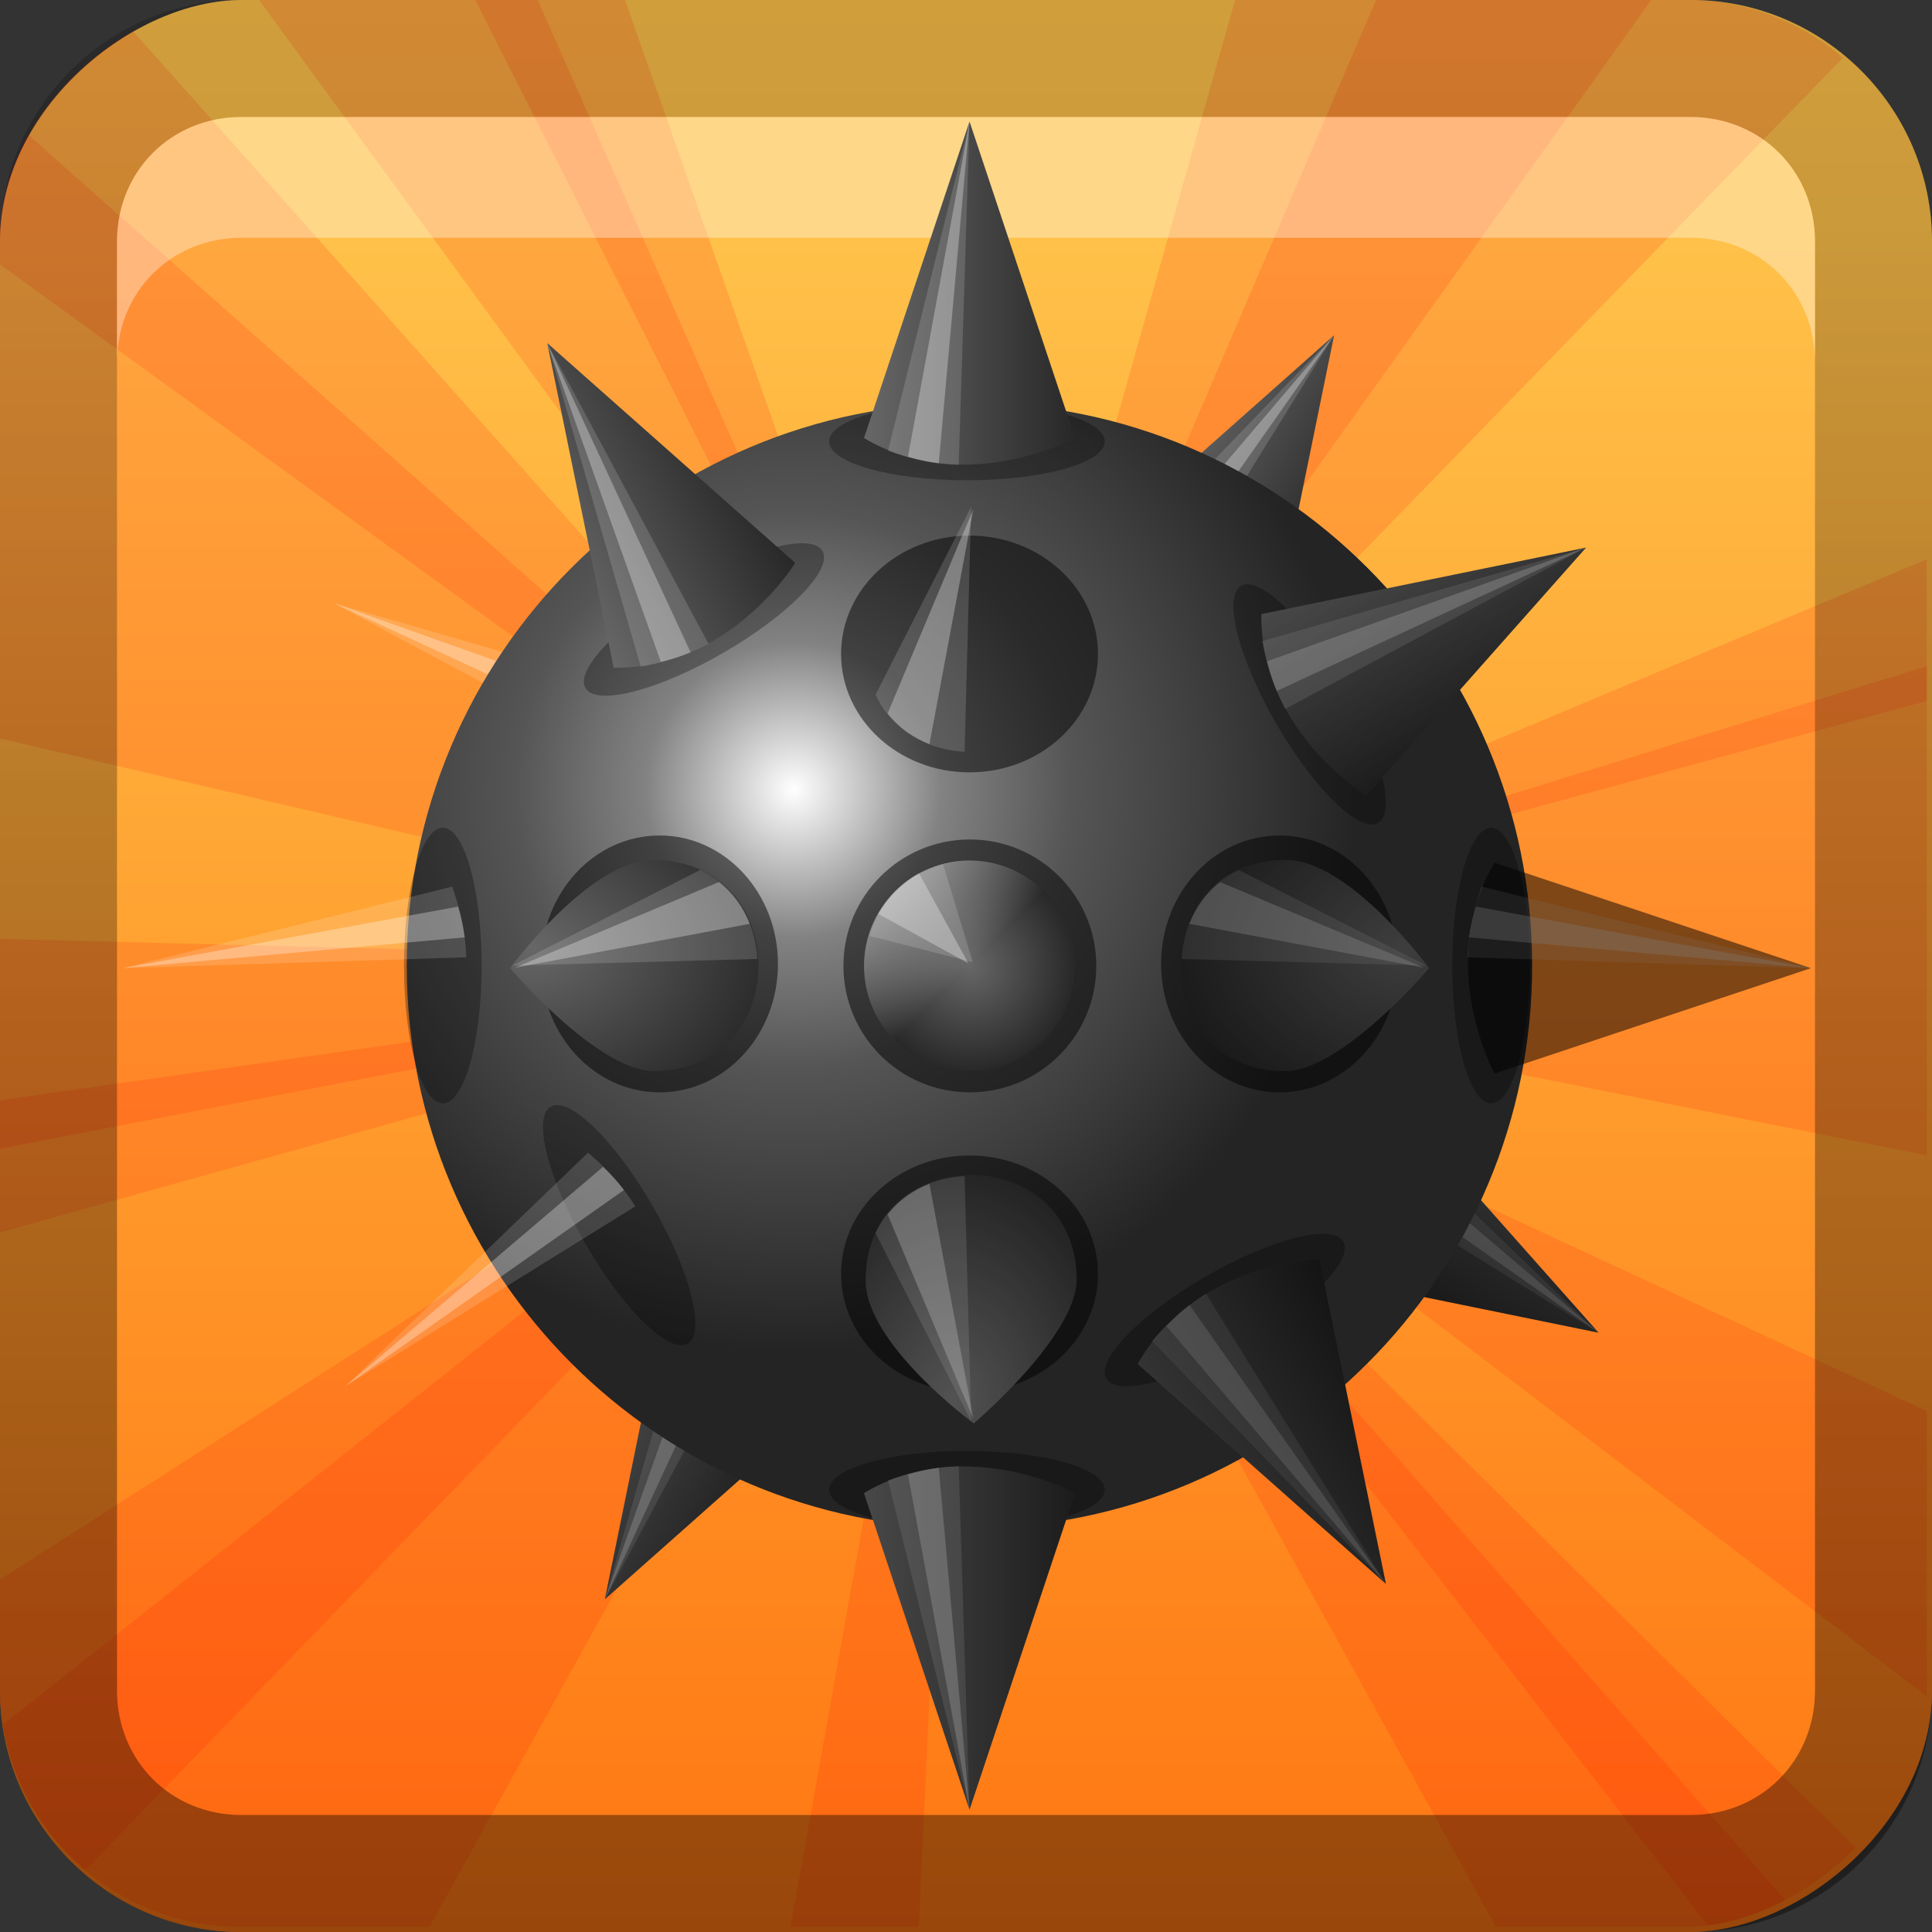 <?xml version="1.0" encoding="UTF-8"?>
<!-- Created with Inkscape (http://www.inkscape.org/) -->
<svg id="svg2" width="16" height="16" version="1.1" xmlns="http://www.w3.org/2000/svg" xmlns:cc="http://creativecommons.org/ns#" xmlns:dc="http://purl.org/dc/elements/1.1/" xmlns:rdf="http://www.w3.org/1999/02/22-rdf-syntax-ns#" xmlns:xlink="http://www.w3.org/1999/xlink">
 <rect width="100%" height="100%" fill="#333333" stroke="none"/>
 <defs id="defs4">
  <linearGradient id="linearGradient3204" x1="1" x2="15" y1="9" y2="9" gradientTransform="translate(-17,-2)" gradientUnits="userSpaceOnUse" xlink:href="#linearGradient3770"/>
  <linearGradient id="linearGradient3629" x2="29.017" y1="8" y2="8" gradientTransform="matrix(0,-1,1,0,0,16)" gradientUnits="userSpaceOnUse">
   <stop id="stop3330" offset="0"/>
   <stop id="stop3333" stop-opacity="0" offset="1"/>
  </linearGradient>
  <linearGradient id="linearGradient4246" x1="45" x2="51" y1="28.878" y2="28.878" gradientUnits="userSpaceOnUse" xlink:href="#linearGradient3802"/>
  <linearGradient id="linearGradient3802">
   <stop id="stop3804" stop-color="#676767" offset="0"/>
   <stop id="stop3806" stop-color="#282828" offset="1"/>
  </linearGradient>
  <linearGradient id="linearGradient4250" x1="45" x2="51" y1="28.878" y2="28.878" gradientTransform="matrix(1 0 0 -1 -1.5869e-7 96)" gradientUnits="userSpaceOnUse" xlink:href="#linearGradient3802"/>
  <linearGradient id="linearGradient4252" x1="45" x2="51" y1="28.878" y2="28.878" gradientTransform="matrix(0 1 -1 0 95.927 .073)" gradientUnits="userSpaceOnUse" xlink:href="#linearGradient3802"/>
  <radialGradient id="radialGradient4254" cx="37.5" cy="37.5" r="8" gradientUnits="userSpaceOnUse">
   <stop id="stop3788" stop-color="#fff" offset="0"/>
   <stop id="stop3794" stop-color="#828282" offset=".263"/>
   <stop id="stop3796" stop-color="#555" offset=".495"/>
   <stop id="stop3798" stop-color="#3d3d3d" offset=".747"/>
   <stop id="stop3790" stop-color="#242424" offset="1"/>
  </radialGradient>
  <linearGradient id="linearGradient4260" x1="45" x2="51" y1="28.878" y2="28.878" gradientTransform="matrix(1 0 0 -1 -1.5869e-7 96)" gradientUnits="userSpaceOnUse" xlink:href="#linearGradient3802"/>
  <linearGradient id="linearGradient4268" x1="45" x2="51" y1="28.878" y2="28.878" gradientTransform="matrix(1 0 0 -1 -1.5869e-7 96)" gradientUnits="userSpaceOnUse" xlink:href="#linearGradient3802"/>
  <radialGradient id="radialGradient4272" cx="48" cy="48" r="3" gradientUnits="userSpaceOnUse" xlink:href="#linearGradient3802"/>
  <radialGradient id="radialGradient4274" cx="35.355" cy="47.746" r="3.532" gradientTransform="matrix(2.007 -3.1157e-7 2.268e-7 1.461 -35.349 -22.262)" gradientUnits="userSpaceOnUse" xlink:href="#linearGradient3802"/>
  <radialGradient id="radialGradient4278" cx="35.355" cy="47.746" r="3.532" gradientTransform="matrix(-2.509 -3.8946e-7 -2.8349e-7 1.826 81.719 -78.456)" gradientUnits="userSpaceOnUse" xlink:href="#linearGradient3802"/>
  <radialGradient id="radialGradient4280" cx="35.355" cy="47.746" r="3.532" gradientTransform="matrix(-3.8946e-7 -2.509 1.826 -2.8349e-7 -110.24 113.5)" gradientUnits="userSpaceOnUse" xlink:href="#linearGradient3802"/>
  <linearGradient id="linearGradient4282" x1="45" x2="51" y1="48" y2="48" gradientUnits="userSpaceOnUse">
   <stop id="stop4154" stop-color="#fff" offset="0"/>
   <stop id="stop4160" stop-color="#fff" stop-opacity="0" offset=".5"/>
   <stop id="stop4156" stop-color="#fff" stop-opacity="0" offset="1"/>
  </linearGradient>
  <linearGradient id="linearGradient3770">
   <stop id="stop3772" stop-color="#ff7612" offset="0"/>
   <stop id="stop3778" stop-color="#ffc149" offset="1"/>
  </linearGradient>
  <clipPath id="clipPath4228">
   <rect id="rect4230" transform="rotate(-90)" x="-90" y="6" width="84" height="84" rx="10.5" ry="10.5" fill="url(#linearGradient4232)"/>
  </clipPath>
  <linearGradient id="linearGradient4232" x1="1" x2="15" y1="9" y2="9" gradientTransform="matrix(5.25 0 0 5.25 -95.25 -4.5)" gradientUnits="userSpaceOnUse" xlink:href="#linearGradient3770"/>
 </defs>
 <g id="layer1">
  <rect id="rect3196" transform="rotate(-90)" x="-16" width="16" height="16" rx="2" ry="2" fill="url(#linearGradient3204)"/>
  <g id="g3855" transform="matrix(.19 0 0 .19 -1.143 -1.143)" clip-path="url(#clipPath4228)" fill="#f00" opacity=".9">
   <path id="path3819" d="m48 48 24-56h16l-40 56z" opacity=".15"/>
   <path id="path3821" d="m48 48 55.251 25.677-0.482 15.993-54.769-41.67z" opacity=".15"/>
   <path id="path3823" d="m48 48-59.828 11.516-8.969-13.25 68.797 1.734z" opacity=".15"/>
   <path id="path3825" d="m48 48-49.311-35.783 3.536-15.604 45.775 51.387z" opacity=".15"/>
   <path id="path3827" d="m48 48 17.519-62.073 30.436 12.714-47.955 49.359z" opacity=".15"/>
   <path id="path3829" d="m48 48 61.636-19.001 5.854 32.461-67.49-13.46z" opacity=".15"/>
   <path id="path3831" d="m48 48-31.246 56.424-26.723-19.336 57.969-37.089z" opacity=".15"/>
   <path id="path3833" d="m48 48-62.812-14.651 11.304-30.988 51.508 45.639z" opacity=".15"/>
   <path id="path3835" d="m48 48 45.81 45.403-3.692 9.021-42.118-54.425z" opacity=".15"/>
   <path id="path3837" d="m48 48-2.97 64.43-9.168 3.31 12.139-67.74z" opacity=".15"/>
   <path id="path3839" d="m48 48-44.859 46.343-9.065-3.585 53.924-42.758z" opacity=".15"/>
   <path id="path3841" d="m48 48-62.116 17.366-6.016-7.67 68.132-9.696z" opacity=".15"/>
   <path id="path3843" d="m48 48-29.147-57.537 6.349-7.396 22.797 64.933z" opacity=".15"/>
   <path id="path3845" d="m48 48 59.482-24.939 6.921 6.864-66.403 18.074z" opacity=".15"/>
   <path id="path3849" d="m48 48 40.187 45.793-6.896 14.437-33.29-60.231z" opacity=".15"/>
   <path id="path3851" d="m48 48-35.958-49.184 8.152-13.767 27.806 62.951z" opacity=".15"/>
  </g>
  <path id="rect2835" d="m0 14c0 1.108 0.892 2 2 2h12c1.108 0 2-0.892 2-2v-12c0-1.108-0.892-2-2-2h-12c-1.108 0-2 0.892-2 2v12zm0.969 0v-12c0-0.583 0.448-1.031 1.031-1.031h12c0.583 0 1.031 0.448 1.031 1.031v12c0 0.583-0.448 1.031-1.031 1.031h-12c-0.583 0-1.031-0.448-1.031-1.031z" fill="url(#linearGradient3629)" opacity=".4"/>
  <path id="path2843" d="m2 0.969c-0.583 0-1.031 0.448-1.031 1.031v1c0-0.583 0.448-1.031 1.031-1.031h12c0.583 0 1.031 0.448 1.031 1.031v-1c0-0.583-0.448-1.031-1.031-1.031h-12z" fill="#fff" opacity=".35"/>
  <g id="g4152" transform="matrix(.233 0 0 .233 13.264 5.813)">
   <g id="g3898" transform="matrix(.936 .54 -.54 .936 -41.476 -61.418)">
    <path id="path3900" d="m51.846 33.096c0 0.609-1.754 1.104-3.919 1.104-2.164 0-3.919-0.494-3.919-1.104s1.754-1.104 3.919-1.104c2.164 0 3.919 0.494 3.919 1.104z" color="#000000" opacity=".3"/>
    <path id="path3902" d="m45 33 3-9 3 9s-3.134 1.702-6 0z" fill="url(#linearGradient4246)"/>
    <path id="path3904" d="m48 24-2.317 9.363c0.5 0.176 1.154 0.367 2.009 0.402l0.309-9.764z" fill="#fff" opacity=".15"/>
    <path id="path3906" d="m48 24-1.75 9.531c0.296 0.086 0.587 0.153 0.875 0.188l0.875-9.719z" fill="#fff" opacity=".3"/>
   </g>
   <g id="g3908" transform="matrix(-.54 .936 .936 .54 -41.584 -61.389)">
    <path id="path3910" d="m51.846 33.096c0 0.609-1.754 1.104-3.919 1.104-2.164 0-3.919-0.494-3.919-1.104s1.754-1.104 3.919-1.104c2.164 0 3.919 0.494 3.919 1.104z" color="#000000" opacity=".3"/>
    <path id="path3912" d="m45 33 3-9 3 9s-3.134 1.702-6 0z" fill="url(#linearGradient4246)"/>
    <path id="path3914" d="m48 24-2.317 9.363c0.5 0.176 1.154 0.367 2.009 0.402l0.309-9.764z" fill="#fff" opacity=".15"/>
    <path id="path3916" d="m48 24-1.75 9.531c0.296 0.086 0.587 0.153 0.875 0.188l0.875-9.719z" fill="#fff" opacity=".3"/>
   </g>
   <g id="g3918" transform="matrix(.936 .54 -.54 .936 -41.476 -61.418)">
    <path id="path3920" transform="matrix(1 0 0 -1 -1.5869e-7 96)" d="m51.846 33.096c0 0.609-1.754 1.104-3.919 1.104-2.164 0-3.919-0.494-3.919-1.104s1.754-1.104 3.919-1.104c2.164 0 3.919 0.494 3.919 1.104z" color="#000000" opacity=".3"/>
    <path id="path3922" d="m45 63 3 9 3-9s-3.134-1.702-6 0z" fill="url(#linearGradient4250)"/>
    <path id="path3924" d="m48 72-2.317-9.363c0.5-0.176 1.154-0.367 2.009-0.402l0.309 9.764z" fill="#fff" opacity=".15"/>
    <path id="path3926" d="m48 72-1.75-9.531c0.296-0.086 0.587-0.153 0.875-0.188l0.875 9.719z" fill="#fff" opacity=".3"/>
    <path id="path3928" d="m45 63 3 9 3-9s-3.134-1.702-6 0z" opacity=".3"/>
   </g>
   <g id="g3930" transform="matrix(.936 .54 -.54 .936 -41.476 -61.418)">
    <path id="path3932" transform="matrix(0 1 -1 0 95.927 .073)" d="m51.846 33.096c0 0.609-1.754 1.104-3.919 1.104-2.164 0-3.919-0.494-3.919-1.104s1.754-1.104 3.919-1.104c2.164 0 3.919 0.494 3.919 1.104z" color="#000000" opacity=".3"/>
    <path id="path3934" d="m62.927 45.073 9 3-9 3s-1.702-3.134 0-6z" fill="url(#linearGradient4252)"/>
    <path id="path3936" d="m71.927 48.073-9.363-2.317c-0.176 0.5-0.367 1.154-0.402 2.009l9.764 0.309z" fill="#fff" opacity=".15"/>
    <path id="path3938" d="m71.927 48.073-9.531-1.75c-0.086 0.296-0.153 0.587-0.188 0.875l9.719 0.875z" fill="#fff" opacity=".3"/>
    <path id="path3940" d="m62.927 45.073 9 3-9 3s-1.702-3.134 0-6z" opacity=".5"/>
   </g>
   <path id="path3782" transform="matrix(2.5 0 0 2.5 -122.47 -90.629)" d="m48 40c0 4.418-3.582 8-8 8s-8-3.582-8-8 3.582-8 8-8 8 3.582 8 8z" color="#000000" fill="url(#radialGradient4254)"/>
   <g id="g3826" transform="matrix(1.25 0 0 1.25 -82.467 -50.629)">
    <path id="path3824" d="m51.846 33.096c0 0.609-1.754 1.104-3.919 1.104-2.164 0-3.919-0.494-3.919-1.104s1.754-1.104 3.919-1.104c2.164 0 3.919 0.494 3.919 1.104z" color="#000000" opacity=".3"/>
    <path id="path3800" d="m45 33 3-9 3 9s-3.134 1.702-6 0z" fill="url(#linearGradient4246)"/>
    <path id="path3822" d="m48 24-2.317 9.363c0.5 0.176 1.154 0.367 2.009 0.402l0.309-9.764z" fill="#fff" opacity=".15"/>
    <path id="path3812" d="m48 24-1.75 9.531c0.296 0.086 0.587 0.153 0.875 0.188l0.875-9.719z" fill="#fff" opacity=".3"/>
   </g>
   <g id="g3844" transform="matrix(0 1.25 1.25 0 -82.558 -50.538)">
    <path id="path3846" d="m51.846 33.096c0 0.609-1.754 1.104-3.919 1.104-2.164 0-3.919-0.494-3.919-1.104s1.754-1.104 3.919-1.104c2.164 0 3.919 0.494 3.919 1.104z" color="#000000" opacity=".3"/>
    <path id="path3848" d="m45 33 3-9 3 9s-3.134 1.702-6 0z" fill="url(#linearGradient4246)"/>
    <path id="path3850" d="m48 24-2.317 9.363c0.5 0.176 1.154 0.367 2.009 0.402l0.309-9.764z" fill="#fff" opacity=".15"/>
    <path id="path3852" d="m48 24-1.75 9.531c0.296 0.086 0.587 0.153 0.875 0.188l0.875-9.719z" fill="#fff" opacity=".3"/>
   </g>
   <g id="g3891" transform="matrix(1.25 0 0 1.25 -82.467 -50.629)">
    <path id="path3834" transform="matrix(1 0 0 -1 -1.5869e-7 96)" d="m51.846 33.096c0 0.609-1.754 1.104-3.919 1.104-2.164 0-3.919-0.494-3.919-1.104s1.754-1.104 3.919-1.104c2.164 0 3.919 0.494 3.919 1.104z" color="#000000" opacity=".3"/>
    <path id="path3836" d="m45 63 3 9 3-9s-3.134-1.702-6 0z" fill="url(#linearGradient4260)"/>
    <path id="path3838" d="m48 72-2.317-9.363c0.5-0.176 1.154-0.367 2.009-0.402l0.309 9.764z" fill="#fff" opacity=".15"/>
    <path id="path3840" d="m48 72-1.75-9.531c0.296-0.086 0.587-0.153 0.875-0.188l0.875 9.719z" fill="#fff" opacity=".3"/>
    <path id="path3880" d="m45 63 3 9 3-9s-3.134-1.702-6 0z" opacity=".3"/>
   </g>
   <g id="g3884" transform="matrix(1.25 0 0 1.25 -82.467 -50.629)">
    <path id="path3858" transform="matrix(0 1 -1 0 95.927 .073)" d="m51.846 33.096c0 0.609-1.754 1.104-3.919 1.104-2.164 0-3.919-0.494-3.919-1.104s1.754-1.104 3.919-1.104c2.164 0 3.919 0.494 3.919 1.104z" color="#000000" opacity=".3"/>
    <path id="path3860" d="m62.927 45.073 9 3-9 3s-1.702-3.134 0-6z" fill="url(#linearGradient4252)"/>
    <path id="path3862" d="m71.927 48.073-9.363-2.317c-0.176 0.5-0.367 1.154-0.402 2.009l9.764 0.309z" fill="#fff" opacity=".15"/>
    <path id="path3864" d="m71.927 48.073-9.531-1.75c-0.086 0.296-0.153 0.587-0.188 0.875l9.719 0.875z" fill="#fff" opacity=".3"/>
    <path id="path3882" d="m62.927 45.073 9 3-9 3s-1.702-3.134 0-6z" opacity=".5"/>
   </g>
   <g id="g3950" transform="matrix(1.075 -.621 .621 1.075 -103.98 -8.746)">
    <path id="path3952" d="m51.846 33.096c0 0.609-1.754 1.104-3.919 1.104-2.164 0-3.919-0.494-3.919-1.104s1.754-1.104 3.919-1.104c2.164 0 3.919 0.494 3.919 1.104z" color="#000000" opacity=".3"/>
    <path id="path3954" d="m45 33 3-9 3 9s-3.134 1.702-6 0z" fill="url(#linearGradient4246)"/>
    <path id="path3956" d="m48 24-2.317 9.363c0.5 0.176 1.154 0.367 2.009 0.402l0.309-9.764z" fill="#fff" opacity=".15"/>
    <path id="path3958" d="m48 24-1.75 9.531c0.296 0.086 0.587 0.153 0.875 0.188l0.875-9.719z" fill="#fff" opacity=".3"/>
   </g>
   <g id="g3960" transform="matrix(.621 1.075 1.075 -.621 -100.26 -12.372)">
    <path id="path3962" d="m51.846 33.096c0 0.609-1.754 1.104-3.919 1.104-2.164 0-3.919-0.494-3.919-1.104s1.754-1.104 3.919-1.104c2.164 0 3.919 0.494 3.919 1.104z" color="#000000" opacity=".3"/>
    <path id="path3964" d="m45 33 3-9 3 9s-3.134 1.702-6 0z" fill="url(#linearGradient4246)"/>
    <path id="path3966" d="m48 24-2.317 9.363c0.5 0.176 1.154 0.367 2.009 0.402l0.309-9.764z" fill="#fff" opacity=".15"/>
    <path id="path3968" d="m48 24-1.75 9.531c0.296 0.086 0.587 0.153 0.875 0.188l0.875-9.719z" fill="#fff" opacity=".3"/>
   </g>
   <g id="g3970" transform="matrix(1.075 -.621 .621 1.075 -103.98 -16.246)">
    <path id="path3972" transform="matrix(1 0 0 -1 -1.5869e-7 96)" d="m51.846 33.096c0 0.609-1.754 1.104-3.919 1.104-2.164 0-3.919-0.494-3.919-1.104s1.754-1.104 3.919-1.104c2.164 0 3.919 0.494 3.919 1.104z" color="#000000" opacity=".3"/>
    <path id="path3974" d="m45 63 3 9 3-9s-3.134-1.702-6 0z" fill="url(#linearGradient4268)"/>
    <path id="path3976" d="m48 72-2.317-9.363c0.5-0.176 1.154-0.367 2.009-0.402l0.309 9.764z" fill="#fff" opacity=".15"/>
    <path id="path3978" d="m48 72-1.75-9.531c0.296-0.086 0.587-0.153 0.875-0.188l0.875 9.719z" fill="#fff" opacity=".3"/>
    <path id="path3980" d="m45 63 3 9 3-9s-3.134-1.702-6 0z" opacity=".5"/>
   </g>
   <g id="g3982" transform="matrix(1.075 -.621 .621 1.075 -107.73 -12.496)">
    <path id="path3984" transform="matrix(0 1 -1 0 95.927 .073)" d="m51.846 33.096c0 0.609-1.754 1.104-3.919 1.104-2.164 0-3.919-0.494-3.919-1.104s1.754-1.104 3.919-1.104c2.164 0 3.919 0.494 3.919 1.104z" color="#000000" opacity=".3"/>
    <path id="path3986" d="m62.927 45.073 9 3-9 3s-1.702-3.134 0-6z" fill="url(#linearGradient4252)"/>
    <path id="path3988" d="m71.927 48.073-9.363-2.317c-0.176 0.5-0.367 1.154-0.402 2.009l9.764 0.309z" fill="#fff" opacity=".15"/>
    <path id="path3990" d="m71.927 48.073-9.531-1.75c-0.086 0.296-0.153 0.587-0.188 0.875l9.719 0.875z" fill="#fff" opacity=".3"/>
    <path id="path3992" d="m62.927 45.073 9 3-9 3s-1.702-3.134 0-6z" opacity=".3"/>
   </g>
   <path id="path4136" transform="matrix(1.498 0 0 1.498 -94.359 -62.521)" d="m51 48c0 1.657-1.343 3-3 3s-3-1.343-3-3 1.343-3 3-3 3 1.343 3 3z" color="#000000" opacity=".5"/>
   <path id="path4015" transform="matrix(1.25 0 0 1.25 -82.467 -50.629)" d="m51 48c0 1.657-1.343 3-3 3s-3-1.343-3-3 1.343-3 3-3 3 1.343 3 3z" color="#000000" fill="url(#radialGradient4272)"/>
   <g id="g4039" transform="matrix(1.25 0 0 1.25 -82.467 -50.629)">
    <path id="path4037" d="m42.553 47.953c0 2.017-1.507 3.652-3.366 3.652s-3.366-1.635-3.366-3.652c0-2.017 1.507-3.652 3.366-3.652s3.366 1.635 3.366 3.652z" color="#000000" opacity=".5"/>
    <path id="path4004" d="m34.936 48.073s2.253-3.073 4.064-3.073c4 0 4 6 0 6-1.622-0.045-4.064-2.927-4.064-2.927z" fill="url(#radialGradient4274)"/>
    <path id="path4032" d="m40.344 45.281-5.344 2.719 6.969-0.188c-0.059-1.047-0.589-2.058-1.625-2.531z" fill="#fff" opacity=".15"/>
    <path id="path4027" d="m40.875 45.625-5.812 2.438 6.688-1.25c-0.182-0.459-0.474-0.873-0.875-1.188z" fill="#fff" opacity=".3"/>
   </g>
   <g id="g4045" transform="matrix(0 1.25 1.25 0 -82.408 -50.688)">
    <path id="path4047" d="m42.553 47.953c0 2.017-1.507 3.652-3.366 3.652s-3.366-1.635-3.366-3.652c0-2.017 1.507-3.652 3.366-3.652s3.366 1.635 3.366 3.652z" color="#000000" opacity=".5"/>
    <path id="path4049" d="m34.936 48.073s2.253-3.073 4.064-3.073c4 0 4 6 0 6-1.622-0.045-4.064-2.927-4.064-2.927z" fill="url(#radialGradient4274)"/>
    <path id="path4051" d="m40.344 45.281-5.344 2.719 6.969-0.188c-0.059-1.047-0.589-2.058-1.625-2.531z" fill="#fff" opacity=".15"/>
    <path id="path4053" d="m40.875 45.625-5.812 2.438 6.688-1.25c-0.182-0.459-0.474-0.873-0.875-1.188z" fill="#fff" opacity=".3"/>
   </g>
   <path id="path4071" transform="matrix(-1.25 0 0 1.25 37.533 -50.629)" d="m42.553 47.953c0 2.017-1.507 3.652-3.366 3.652s-3.366-1.635-3.366-3.652c0-2.017 1.507-3.652 3.366-3.652s3.366 1.635 3.366 3.652z" color="#000000" opacity=".5"/>
   <path id="path4073" d="m-6.138 9.463s-2.816-3.841-5.08-3.841c-5 0-5 7.5 0 7.5 2.027-0.056 5.08-3.659 5.08-3.659z" fill="url(#radialGradient4278)"/>
   <path id="path4075" d="m-12.897 5.973 6.68 3.398-8.711-0.234c0.073-1.308 0.737-2.573 2.031-3.164z" fill="#fff" opacity=".15"/>
   <path id="path4077" d="m-13.561 6.403 7.266 3.047-8.359-1.562c0.227-0.573 0.593-1.092 1.094-1.484z" fill="#fff" opacity=".3"/>
   <path id="path4087" d="m-6.138 9.463s-2.816-3.841-5.08-3.841c-5 0-5 7.5 0 7.5 2.027-0.056 5.08-3.659 5.08-3.659z" opacity=".4"/>
   <path id="path4110" transform="matrix(0 -1.25 1.25 0 -82.408 69.312)" d="m42.553 47.953c0 2.017-1.507 3.652-3.366 3.652s-3.366-1.635-3.366-3.652c0-2.017 1.507-3.652 3.366-3.652s3.366 1.635 3.366 3.652z" color="#000000" opacity=".5"/>
   <path id="path4112" d="m-22.317 25.642s-3.841-2.816-3.841-5.08c0-5 7.5-5 7.5 0-0.056 2.027-3.659 5.08-3.659 5.08z" fill="url(#radialGradient4280)"/>
   <path id="path4114" d="m-25.807 18.883 3.398 6.68-0.234-8.711c-1.308 0.073-2.573 0.737-3.164 2.031z" fill="#fff" opacity=".15"/>
   <path id="path4116" d="m-25.377 18.219 3.047 7.266-1.562-8.359c-0.573 0.227-1.092 0.593-1.484 1.094z" fill="#fff" opacity=".3"/>
   <path id="path4126" d="m-22.317 25.642s-3.841-2.816-3.841-5.08c0-5 7.5-5 7.5 0-0.056 2.027-3.659 5.08-3.659 5.08z" opacity=".2"/>
   <path id="path4140" d="m-24.264 6.09c-0.611 0.335-1.102 0.84-1.445 1.445l3.203 1.758-1.758-3.203z" fill="#fff" opacity=".3"/>
   <path id="path4142" d="m-23.405 5.778c-1.259 0.333-2.244 1.297-2.617 2.539l3.672 0.938-1.055-3.477z" fill="#fff" opacity=".15"/>
   <path id="path4150" transform="matrix(.884 .884 -.884 .884 -22.467 -75.481)" d="m51 48c0 1.657-1.343 3-3 3s-3-1.343-3-3 1.343-3 3-3 3 1.343 3 3z" color="#000000" fill="url(#linearGradient4282)" opacity=".5"/>
  </g>
 </g>
</svg>
